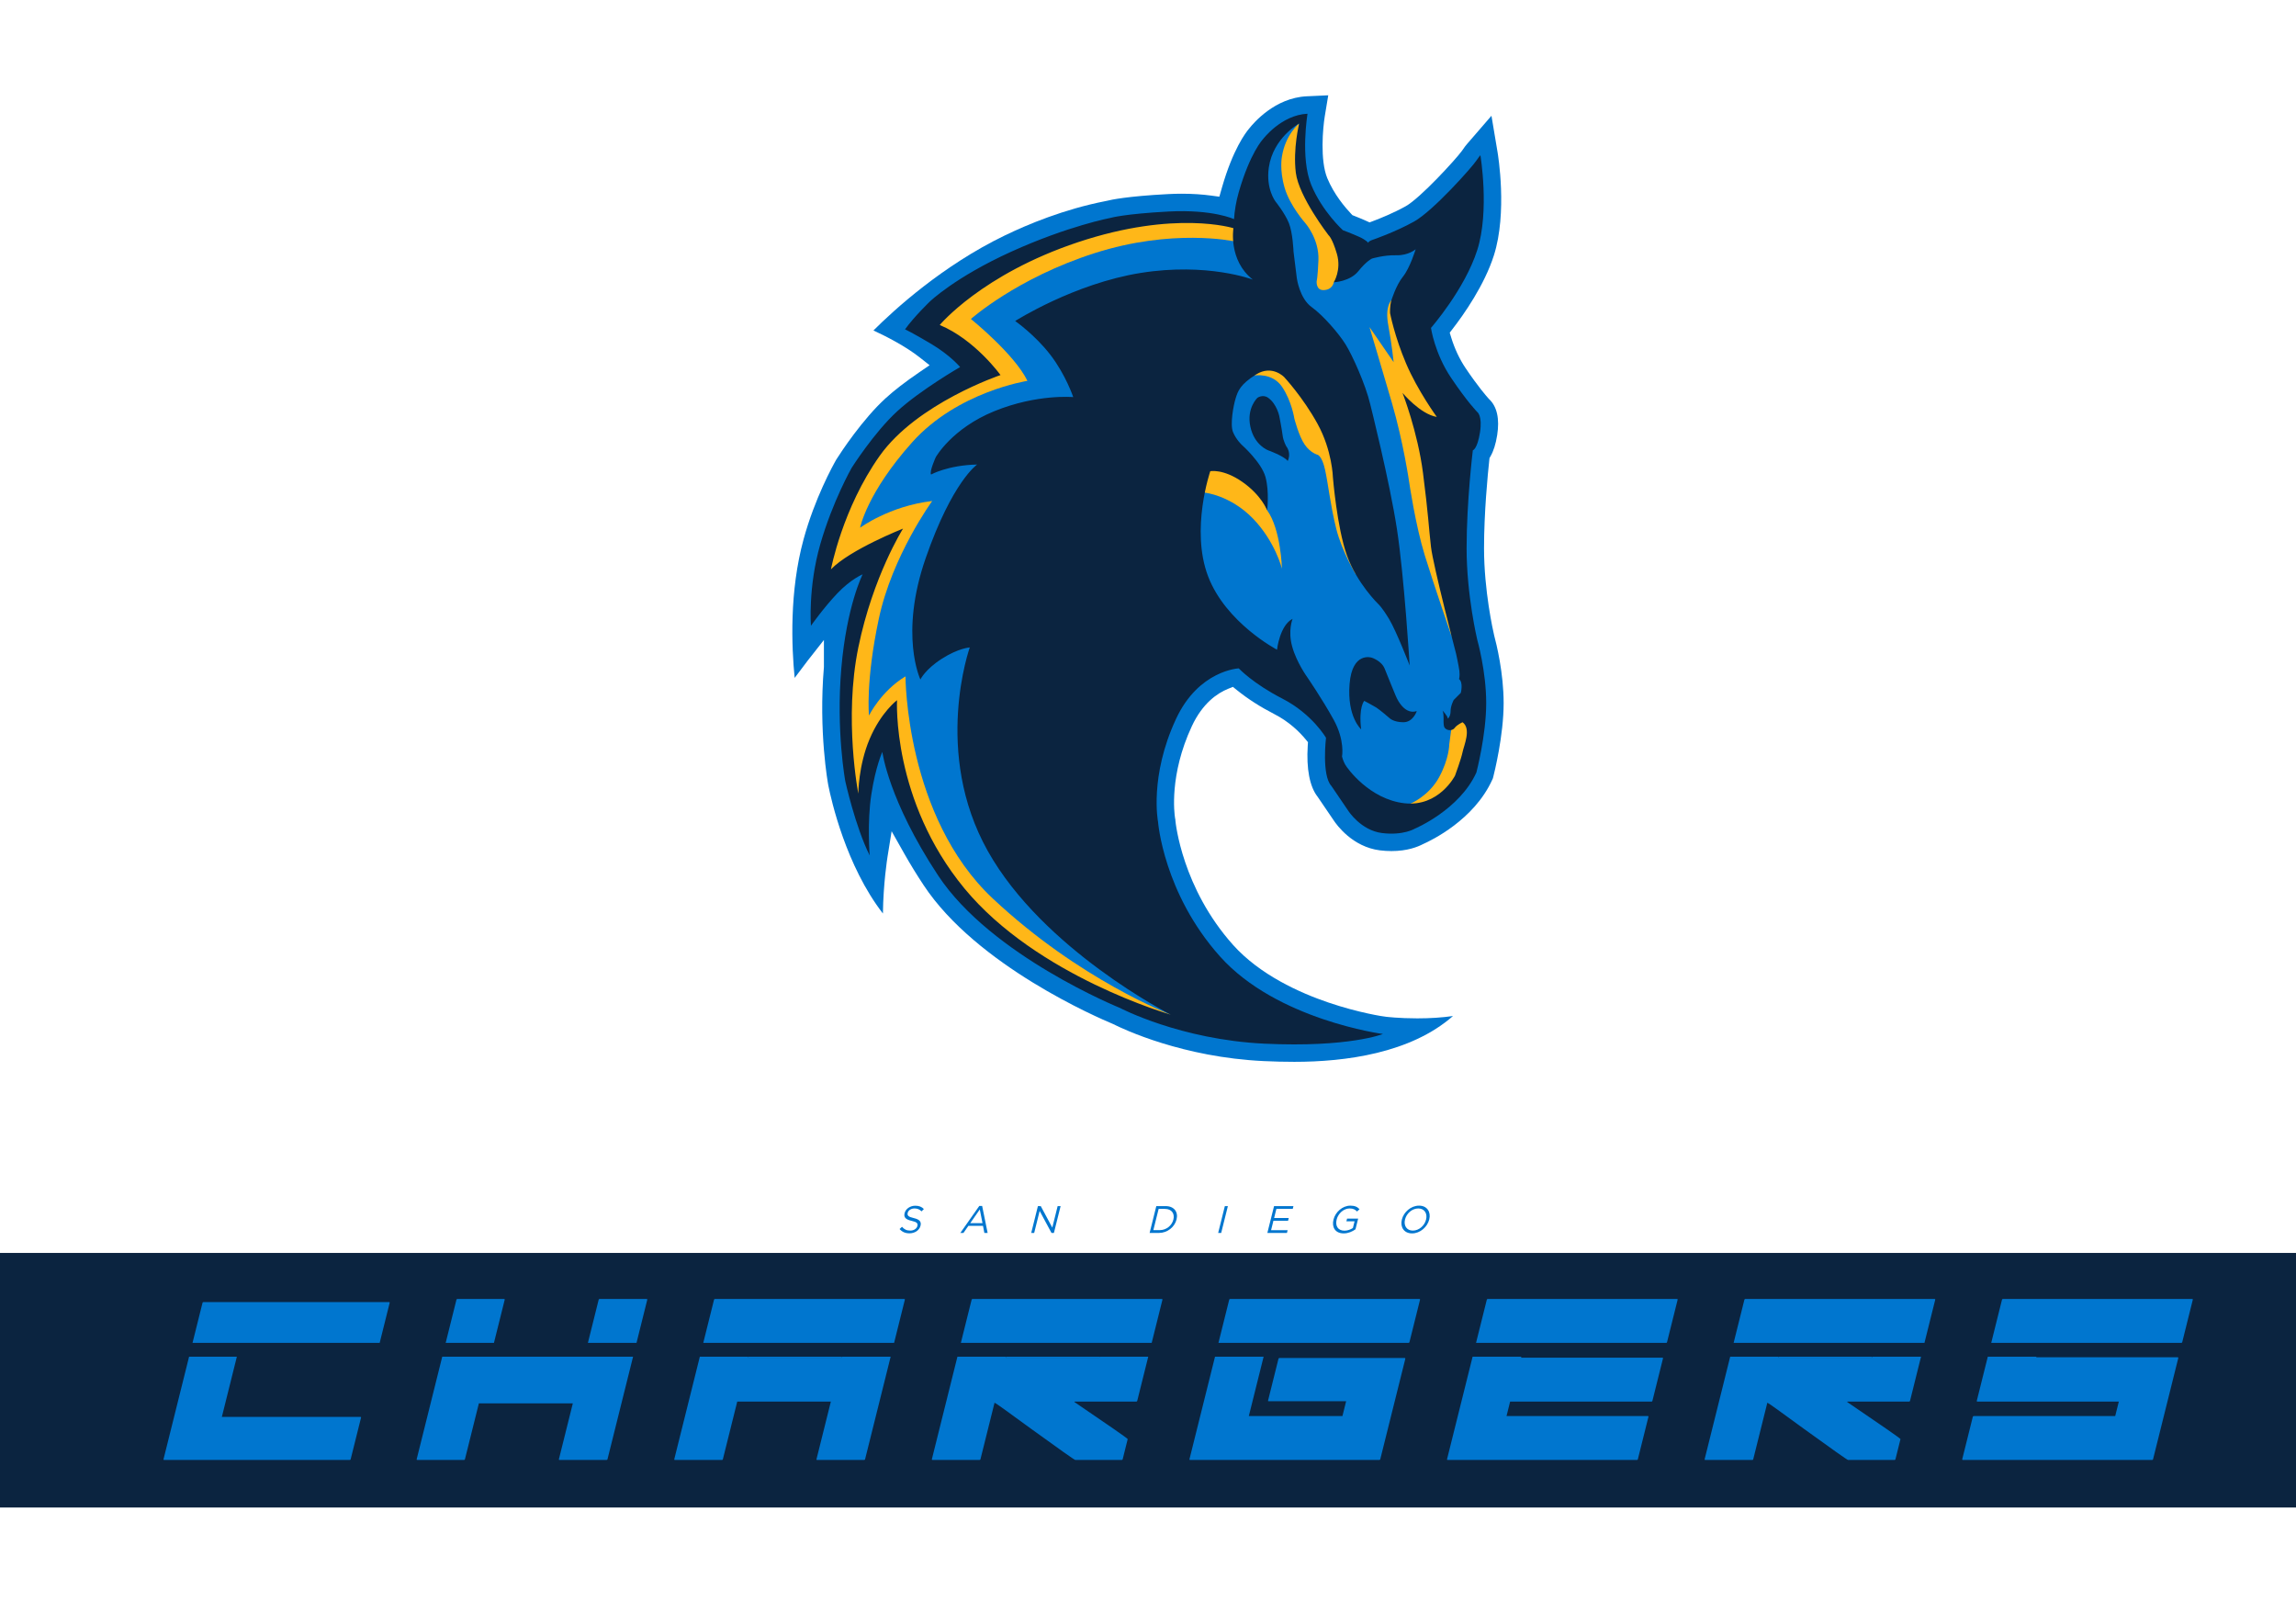 <?xml version="1.0" encoding="utf-8"?>
<!-- Generator: Adobe Illustrator 16.0.0, SVG Export Plug-In . SVG Version: 6.00 Build 0)  -->
<!DOCTYPE svg PUBLIC "-//W3C//DTD SVG 1.1//EN" "http://www.w3.org/Graphics/SVG/1.1/DTD/svg11.dtd">
<svg version="1.1" xmlns="http://www.w3.org/2000/svg" xmlns:xlink="http://www.w3.org/1999/xlink" x="0px" y="0px"
	 width="841.89px" height="595.28px" viewBox="0 0 841.89 595.28" enable-background="new 0 0 841.89 595.28" xml:space="preserve">
<g id="Layer_1">
	<rect fill="#FFFFFF" width="841.89" height="595.28"/>
	<g>
		<g>
			<g>
				<g>
					<path fill="#0076CF" d="M329.857,450.58l0.892-0.815c0.794,0.928,1.663,1.391,3.026,1.391c1.32,0,2.367-0.702,2.609-1.672
						l0.007-0.028c0.228-0.913-0.135-1.433-2.093-1.868c-2.14-0.492-2.997-1.223-2.595-2.838l0.007-0.028
						c0.385-1.546,2.033-2.684,3.901-2.684c1.434,0,2.358,0.407,3.156,1.208l-0.86,0.857c-0.728-0.745-1.561-1.067-2.572-1.067
						c-1.279,0-2.269,0.702-2.489,1.587l-0.007,0.028c-0.231,0.928,0.145,1.447,2.193,1.911c2.073,0.478,2.885,1.278,2.51,2.782
						l-0.007,0.027c-0.42,1.687-2.099,2.782-4.053,2.782C331.924,452.153,330.775,451.634,329.857,450.58z"/>
					<path fill="#0076CF" d="M359.087,442.107h1.04l2.013,9.905h-1.194l-0.505-2.599h-5.354l-1.813,2.599h-1.139L359.087,442.107z
						 M360.254,448.416l-0.983-5.017l-3.5,5.017H360.254z"/>
					<path fill="#0076CF" d="M380.579,442.177h1.04l4.231,7.883l1.966-7.883h1.082l-2.452,9.836h-0.886l-4.341-8.064l-2.011,8.064
						h-1.082L380.579,442.177z"/>
					<path fill="#0076CF" d="M423.992,442.177h3.414c3.092,0,4.699,2.122,4.008,4.891l-0.006,0.027
						c-0.689,2.769-3.361,4.918-6.453,4.918h-3.416L423.992,442.177z M425.211,450.987c2.486,0,4.494-1.687,5.037-3.864l0.008-0.028
						c0.543-2.177-0.617-3.892-3.105-3.892h-2.305l-1.939,7.784H425.211z"/>
					<path fill="#0076CF" d="M449.125,442.177h1.111l-2.453,9.836h-1.109L449.125,442.177z"/>
					<path fill="#0076CF" d="M467.166,442.177h7.111l-0.252,1.013h-6l-0.838,3.357h5.367l-0.252,1.012h-5.367l-0.859,3.442h6.07
						l-0.252,1.012h-7.18L467.166,442.177z"/>
					<path fill="#0076CF" d="M488.961,447.123l0.006-0.028c0.674-2.697,3.25-5.086,6.201-5.086c1.658,0,2.564,0.479,3.342,1.307
						l-0.926,0.843c-0.594-0.66-1.322-1.123-2.715-1.123c-2.178,0-4.195,1.84-4.742,4.032l-0.008,0.027
						c-0.584,2.347,0.484,4.089,2.875,4.089c1.123,0,2.271-0.436,3.084-0.983l0.609-2.444h-2.994l0.248-0.998h4.062l-0.979,3.92
						c-1.115,0.814-2.664,1.504-4.322,1.504C489.611,452.182,488.26,449.933,488.961,447.123z"/>
					<path fill="#0076CF" d="M514.025,447.123l0.006-0.028c0.678-2.712,3.307-5.086,6.299-5.086c2.994,0,4.418,2.347,3.742,5.059
						l-0.008,0.027c-0.676,2.712-3.305,5.087-6.297,5.087C514.773,452.182,513.35,449.835,514.025,447.123z M522.906,447.123
						l0.006-0.028c0.559-2.234-0.617-4.06-2.865-4.06s-4.299,1.798-4.855,4.032l-0.008,0.027c-0.557,2.234,0.619,4.061,2.867,4.061
						S522.35,449.356,522.906,447.123z"/>
				</g>
			</g>
		</g>
	</g>
	<rect y="459.346" fill="#0B2440" width="841.89" height="93.333"/>
</g>
<g id="Layer_3">
	<g>
		<polygon fill="#0076CF" points="652.155,497.745 686.44,497.745 686.527,497.396 652.242,497.396 		"/>
		<polygon fill="#0076CF" points="274.344,497.745 308.67,497.745 308.757,497.396 274.431,497.396 		"/>
		<polygon fill="#0076CF" points="368.795,497.745 403.08,497.745 403.167,497.396 368.882,497.396 		"/>
		<path fill="#0076CF" d="M237.345,476.466c0.033-0.137-0.043-0.22-0.229-0.247H219.83c-0.135,0-0.238,0.083-0.307,0.247
			l-3.952,15.846h17.823L237.345,476.466z"/>
		<path fill="#0076CF" d="M185.072,476.466c0.035-0.137-0.041-0.22-0.227-0.247h-17.121c-0.166,0-0.281,0.083-0.35,0.247
			l-3.951,15.846h17.698L185.072,476.466z"/>
		<path fill="#0076CF" d="M152.781,534.993c-0.041,0.165,0.035,0.247,0.227,0.247h17.123c0.191,0,0.309-0.082,0.35-0.247
			l5.109-20.496h34.451l-5.111,20.496c-0.041,0.165,0.021,0.247,0.186,0.247h17.287c0.191,0,0.309-0.082,0.35-0.247l9.375-37.597
			h-69.97L152.781,534.993z"/>
		<path fill="#0076CF" d="M310.025,492.312h17.822l3.951-15.846c0.033-0.137-0.041-0.22-0.229-0.247h-69.393
			c-0.164,0-0.281,0.083-0.35,0.247l-3.951,15.846h17.822H310.025z"/>
		<path fill="#0076CF" d="M308.67,497.745h-34.326l0.087-0.349h-17.822l-9.375,37.597c-0.041,0.165,0.035,0.247,0.227,0.247h17.287
			c0.166,0,0.268-0.082,0.309-0.247l5.275-21.155h34.326l-5.275,21.155c-0.041,0.165,0.021,0.247,0.186,0.247h17.287
			c0.193,0,0.309-0.082,0.35-0.247l9.375-37.597h-17.823L308.67,497.745z"/>
		<path fill="#0076CF" d="M403.08,497.745h-34.285l0.087-0.349h-17.82l-9.373,37.597c-0.041,0.165,0.033,0.247,0.225,0.247H359.2
			c0.166,0,0.268-0.082,0.309-0.247l5.171-20.744c0.385,0.11,4.822,3.279,13.31,9.508c10.577,7.656,16.002,11.483,16.278,11.483
			h17.039c0.191,0,0.309-0.082,0.35-0.247l1.848-7.408c-0.378-0.467-6.891-4.994-19.539-13.582l0.041-0.165h22.637
			c0.191,0,0.309-0.082,0.35-0.247l4.038-16.194h-17.863L403.08,497.745z"/>
		<path fill="#0076CF" d="M404.436,492.312h17.863l3.951-15.846c0.033-0.137-0.043-0.22-0.227-0.247h-69.394
			c-0.164,0-0.281,0.083-0.35,0.247l-3.951,15.846h17.821H404.436z"/>
		<path fill="#0076CF" d="M436.14,534.993c-0.041,0.165,0.033,0.247,0.227,0.247h69.393c0.193,0,0.309-0.082,0.35-0.247
			l9.186-36.837c0.041-0.165-0.031-0.261-0.217-0.288h-45.975c-0.137,0-0.244,0.096-0.318,0.288l-3.818,15.312
			c-0.041,0.164,0.021,0.246,0.186,0.246h28.441l-1.354,5.434h-34.327l5.424-21.751h-17.822L436.14,534.993z"/>
		<path fill="#0076CF" d="M516.462,492.312c0.193,0,0.309-0.082,0.35-0.246l3.891-15.6c0.033-0.137-0.041-0.22-0.227-0.247h-69.395
			c-0.164,0-0.281,0.083-0.35,0.247l-3.95,15.846h17.821H516.462z"/>
		<path fill="#0076CF" d="M530.591,534.993c-0.041,0.165,0.035,0.247,0.229,0.247h69.434c0.166,0,0.268-0.082,0.309-0.247
			l3.89-15.599c0.034-0.138-0.027-0.22-0.186-0.247h-51.86l1.324-5.31h51.859c0.166,0,0.268-0.082,0.309-0.247l3.891-15.6
			c0.033-0.137-0.027-0.219-0.186-0.246h-51.861l0.087-0.349h-17.862L530.591,534.993z"/>
		<path fill="#0076CF" d="M610.956,492.312c0.166,0,0.268-0.082,0.309-0.246l3.891-15.6c0.033-0.137-0.027-0.22-0.186-0.247h-69.436
			c-0.164,0-0.281,0.083-0.35,0.247l-3.951,15.846h17.863H610.956z"/>
		<path fill="#0076CF" d="M686.44,497.745h-34.285l0.087-0.349h-17.823l-9.373,37.597c-0.041,0.165,0.033,0.247,0.227,0.247h17.287
			c0.164,0,0.268-0.082,0.309-0.247l5.172-20.744c0.383,0.11,4.82,3.279,13.311,9.508c10.576,7.656,16.002,11.483,16.275,11.483
			h17.039c0.193,0,0.311-0.082,0.352-0.247l1.847-7.408c-0.378-0.467-6.892-4.994-19.54-13.582l0.041-0.165h22.637
			c0.193,0,0.311-0.082,0.352-0.247l4.037-16.194h-17.862L686.44,497.745z"/>
		<path fill="#0076CF" d="M687.794,492.312h17.864l3.95-15.846c0.035-0.137-0.041-0.22-0.227-0.247h-69.393
			c-0.166,0-0.283,0.083-0.352,0.247l-3.95,15.846h17.821H687.794z"/>
		<path fill="#0076CF" d="M803.835,476.219H734.44c-0.164,0-0.281,0.083-0.35,0.247l-3.95,15.846h17.821H759h40.823
			c0.191,0,0.309-0.082,0.35-0.246l3.889-15.6C804.097,476.329,804.021,476.246,803.835,476.219z"/>
		<path fill="#0076CF" d="M724.835,513.591c-0.041,0.165,0.035,0.247,0.227,0.247h51.861l-1.324,5.31h-51.861
			c-0.164,0-0.281,0.082-0.35,0.247l-3.889,15.599c-0.041,0.165,0.035,0.247,0.227,0.247h69.395c0.191,0,0.309-0.082,0.35-0.247
			l9.256-37.125c0.041-0.164-0.031-0.261-0.217-0.288h-51.861l0.046-0.184h-17.821L724.835,513.591z"/>
		<path fill="#0076CF" d="M59.955,534.997c-0.041,0.162,0.034,0.243,0.222,0.243h68.099c0.16,0,0.262-0.081,0.302-0.243
			l3.815-15.298c0.033-0.136-0.027-0.216-0.182-0.242H81.35l5.5-22.061H69.33L59.955,534.997z"/>
		<path fill="#0076CF" d="M142.891,477.597c0.034-0.135-0.027-0.215-0.182-0.242H74.61c-0.162,0-0.276,0.08-0.343,0.242
			l-3.669,14.715h68.624L142.891,477.597z"/>
	</g>
	<g>
		<path fill="#0076CF" d="M474.62,389.284c-3.603,0-7.398-0.086-11.271-0.273c-29.608-1.4-51.226-11.582-55.258-13.607
			c-5.249-2.191-49.928-21.342-69.451-50.936c-2.511-3.795-4.879-7.654-7.042-11.477l-4.66-8.24l-1.504,9.346
			c-0.078,0.49-1.55,9.773-1.692,20.811c-13.564-17.508-18.953-41.652-19.989-46.842l-0.089-0.48
			c-0.037-0.188-3.567-19.31-1.552-43.051v-9.904l-5.944,7.563l-4.783,6.337c-1.15-11.555-1.943-31.734,3.261-50.783
			c4.097-15.021,10.727-27.029,12.016-29.283c1.726-2.725,9.6-14.724,18.067-22.451c3.121-2.862,7.293-6.077,12.41-9.566
			l3.731-2.547l-3.544-2.798c-5.332-4.212-12.481-7.838-17.051-9.945c7.618-7.604,25.318-23.778,48.062-34.784
			c8.521-4.129,21.854-9.671,36.999-12.639l0.57-0.119c1.479-0.379,7.462-1.673,22.293-2.451c1.756-0.101,3.494-0.142,5.176-0.142
			c3.806,0,7.468,0.238,10.883,0.704l2.854,0.389l0.986-3.461c3.988-13.873,8.634-20.005,9.965-21.551
			c1.55-1.971,9.396-11.258,21.084-11.797l7.893-0.366l-1.29,7.801c-0.658,4.038-1.778,15.954,0.938,22.575
			c2.455,5.926,6.512,10.709,8.711,13.032l0.503,0.535l0.694,0.274c1.227,0.48,2.854,1.143,4.35,1.815l1.248,0.562l1.28-0.485
			c2.57-0.965,7.526-2.958,11.935-5.418c5.433-3.036,18.318-17.161,20.518-20.147c0.892-1.362,1.778-2.428,2.044-2.734l8.916-10.306
			l2.245,13.407c0.151,0.896,3.645,22.044-1.344,37.751c-3.499,10.97-10.998,21.624-15.158,27.001l-1.048,1.358l0.499,1.642
			c1.262,4.134,3.091,8.048,5.286,11.313c4.682,6.946,7.75,10.425,8.577,11.331c3.004,2.766,3.983,7.297,3.037,13.311
			c-0.512,3.229-1.34,5.844-2.461,7.773l-0.347,0.608l-0.078,0.7c-0.58,5.387-1.93,19.315-1.93,32.342
			c0,15.583,3.324,30.321,3.708,31.954c0.837,3.109,3.48,13.763,3.48,24.833c0,11.898-3.416,25.534-3.8,27.048l-0.146,0.548
			l-0.225,0.498c-6.657,14.716-22.323,22.246-25.4,23.604c-1.947,1.014-5.752,2.551-11.568,2.551c-1.381,0-2.817-0.092-4.234-0.264
			c-10.051-1.258-15.867-9.361-16.928-10.975l-5.917-8.689c-2.912-3.704-4.143-10.27-3.612-18.684l0.086-1.308l-0.836-1.015
			c-2.199-2.666-5.977-6.443-11.468-9.264c-5.112-2.616-9.722-5.569-13.7-8.775l-1.527-1.226l-1.807,0.736
			c-3.867,1.573-9.31,5.231-13.255,13.704c-8.331,17.897-6.396,32.068-6.146,33.627l0.128,0.691l-0.005,0.205
			c0.096,1.057,2.528,24.824,21.148,45.639c9.841,10.984,24.44,17.551,34.957,21.121c11.23,3.818,20.417,5.182,21.103,5.217
			c-0.031,0.006,4.829,0.59,11.487,0.59c4.75,0,9.126-0.287,13.095-0.859C517.2,386.179,493.189,389.284,474.62,389.284z"/>
		<g>
			<path fill="#FFB718" d="M441.771,180.609c0,0,9.354,0.956,17.604,9.438c8.23,8.482,10.681,18.437,10.681,18.437
				s-0.347-14.344-5.423-21.418l-5.258-11.696l-19.991-7.508l0.886,9.95L441.771,180.609z"/>
			<path fill="#FFB718" d="M459.979,137.664c0,0,6.493-1.134,10.078,4.088c3.586,5.222,4.563,11.747,4.563,11.747
				s1.637,6.37,3.759,9.461c2.122,3.1,4.729,3.758,4.729,3.758s1.637,0.329,2.771,5.542c1.152,5.222,1.966,13.06,4.079,21.542
				c2.121,8.482,7.233,16.863,7.233,16.863l-2.46-20.293l-7.38-37.363l-11.258-18.112l-13.544-7.339L459.979,137.664z"/>
			<path fill="#FFB718" d="M510.195,110.1c0,0-2.451,2.118-1.143,9.136c1.308,7.015,1.966,13.544,1.966,13.544l-8.861-12.867
				c0,0,3.96,13.197,8.203,27.71c4.243,14.527,6.364,29.21,6.364,29.21s2.277,15.661,5.707,26.759
				c3.43,11.093,9.904,29.914,9.904,29.914l-3.375-31.542l-3.43-43.083l4.894-1.774l1.911-11.893l-15.775-19.941L510.195,110.1z"/>
			<path fill="#FFB718" d="M540.539,274.896l-8.203,16.315l-12.018,6.009l-3.082-2.616c0,0,6.658-2.744,10.417-9.593
				c3.75-6.859,3.75-12.072,3.75-12.072l0.933-7.019l4.453-4.248L540.539,274.896z"/>
			<path fill="#FFB718" d="M476.377,45.242c0,0-5.058,4.088-6.32,12.154c0,0-0.979,4.729,0.979,11.422
				c1.956,6.685,7.553,12.931,7.553,12.931s5.177,5.835,4.847,13.659c-0.265,6.525-0.648,7.668-0.648,7.668
				s-0.329,3.283,2.441,3.278c3.43-0.014,3.841-2.867,3.841-2.867l4.811-5.469l-4.892-14.843l-11.433-15.505l-1.463-14.354
				L476.377,45.242z"/>
			<path fill="#FFB718" d="M452.179,88.421c0,0-22.269-4.76-50.809,4.385c-28.561,9.136-45.36,24.143-45.36,24.143
				s15.986,12.886,20.723,22.68c0,0-25.616,3.915-42.26,22.521c-16.645,18.597-19.096,31.327-19.096,31.327
				s10.783-7.993,26.439-9.794c0,0-14.687,20.12-19.58,43.184c-4.902,23.064-3.594,35.461-3.594,35.461s4.398-8.976,13.379-14.354
				c0,0,0,51.396,31.981,81.415s65.267,42.594,65.267,42.594l1.627,2.771l-23.985-8.816l-25.615-14.027l-20.888-15.832
				l-15.172-17.617l-14.687-29.05l-6.036-20.39l-4.244,10.11l-3.091,15.474h-3.1l-2.451-8.779l-1.308-25.781l2.442-29.073
				l7.508-27.216l-19.25,12.401l5.222-24.481l8.158-18.602l18.766-22.351l25.78-15.657l-21.052-15.346l17.458-16.479l30.838-15.007
				l38.674-8.158h18.6l11.258,2.611L452.179,88.421z"/>
		</g>
		<g>
			<path fill="#0B2440" d="M541.682,234.584c0,0-3.913-16.311-3.913-33.604c0-17.298,2.285-35.895,2.285-35.895
				s1.628-0.333,2.616-6.525c0.97-6.2-0.988-7.508-0.988-7.508s-3.584-3.594-9.62-12.565c-6.036-8.972-7.353-18.272-7.353-18.272
				s12.409-14.193,16.973-28.561c4.573-14.349,1.144-34.751,1.144-34.751s-0.86,1.006-1.472,1.966
				c-1.363,2.167-15.812,18.437-22.836,22.351c-7.023,3.914-15.172,6.689-15.172,6.689s-1.628,0.49-1.628,1.139
				c0,0-0.622-0.978-3.311-2.204c-2.697-1.221-5.999-2.446-5.999-2.446s-7.582-6.854-11.615-16.64
				c-4.051-9.79-1.353-26.063-1.353-26.063c-9.713,0.448-16.407,9.419-16.407,9.419s-4.646,4.897-8.807,19.337
				c-1.015,3.535-1.536,6.868-1.737,9.891c0,0-7.683-3.648-23.951-2.798c-16.277,0.86-21.297,2.328-21.297,2.328
				s-15.538,2.936-36.352,12.359c-20.796,9.424-29.969,18.354-29.969,18.354s-5.633,5.387-9.062,10.161c0,0,2.697,1.225,9.666,5.382
				c6.978,4.161,10.526,8.445,10.526,8.445s-14.44,8.322-23,16.151c-8.569,7.837-16.772,20.805-16.772,20.805
				s-6.978,12.236-11.505,28.021c-4.527,15.793-3.42,29.863-3.42,29.863s4.655-6.607,9.667-11.871
				c5.012-5.263,9.292-6.978,9.292-6.978s-5.862,11.5-7.828,34.519c-1.958,22.996,1.472,41.355,1.472,41.355
				s3.667,16.644,8.935,27.17c0,0-0.979-12.117,0.613-22.397c1.582-10.279,4.033-15.547,4.033-15.547s2.195,17.632,20.44,45.288
				c19.461,29.488,66.696,48.578,66.696,48.578s22.019,11.625,52.985,13.096c30.957,1.469,43.439-3.547,43.439-3.547
				s-38.913-5.141-59.718-28.393c-20.806-23.25-22.76-49.442-22.76-49.442s-3.247-16.553,6.608-37.692
				c8.323-17.865,23.001-18.519,23.001-18.519s5.168,5.546,15.995,11.098c10.947,5.615,15.995,14.358,15.995,14.358
				s-1.637,13.708,1.948,17.618l6.2,9.114c0,0,4.572,7.207,12.4,8.185c7.838,0.979,12.081-1.637,12.081-1.637
				s16.306-6.851,22.507-20.55c0,0,3.603-13.708,3.603-25.452C544.956,246.016,541.682,234.584,541.682,234.584z M418.252,100.063
				c-24.473,3.914-46.01,17.623-46.01,17.623s7.344,5.135,12.968,12.479c5.625,7.343,8.322,15.419,8.322,15.419
				s-13.215-1.226-28.881,5.14c-15.656,6.36-21.528,16.891-21.528,16.891s-2.451,5.386-1.719,6.355c0,0,6.118-3.42,16.892-3.663
				c0,0-9.063,6.119-18.849,34.263c-9.794,28.145-1.957,44.547-1.957,44.547s1.71-3.677,7.828-7.587
				c6.119-3.922,10.279-4.165,10.279-4.165s-13.708,38.428,6.612,74.652c20.311,36.225,67.06,59.965,67.06,59.965
				s-48.952-13.955-75.628-46.256c-26.677-32.31-24.72-69.023-24.72-69.023s-5.881,4.404-10.032,14.193
				c-4.161,9.79-4.161,20.069-4.161,20.069s-5.387-27.413,0-53.6c5.377-26.183,16.397-43.563,16.397-43.563
				s-19.442,7.668-26.429,14.925c0,0,4.161-22.264,17.86-41.597c13.708-19.342,44.309-29.622,44.309-29.622
				s-9.31-12.968-22.278-18.354c0,0,15.419-18.601,50.665-30.348c35.718-11.911,57.018-5.144,57.018-5.144
				s-1.957,11.747,7.106,18.848C459.376,102.509,442.731,96.145,418.252,100.063z M536.296,275.711
				c-0.485,2.441-2.771,8.642-2.771,8.642s-5.872,11.596-18.603,10.124c-12.721-1.468-20.878-12.726-21.691-14.198
				c-0.823-1.468-1.144-2.936-1.144-2.936s1.144-5.88-3.1-13.549c-4.244-7.664-9.631-15.5-9.631-15.5s-3.914-5.378-5.542-11.253
				c-1.646-5.875,0.156-10.174,0.156-10.174c-4.729,2.387-5.717,11.322-5.717,11.322s-18.756-9.794-25.286-26.933
				c-6.521-17.129,0.813-38.501,0.813-38.501s4.737-0.979,11.752,3.914c7.015,4.897,9.1,10.398,9.1,10.398s0.859-6.804-0.612-12.19
				c-1.473-5.387-8.652-11.751-8.652-11.751s-2.121-1.958-3.255-4.728c-1.144-2.78,0.155-9.795,0.979-12.401
				c0.814-2.611,1.628-5.057,7.508-8.733c5.871-3.667,10.271,0.983,10.271,0.983s6.858,7.339,12.236,17.129
				c5.387,9.79,5.633,19.58,5.633,19.58s1.473,18.359,5.14,28.638c3.668,10.279,11.505,17.865,11.505,17.865
				s1.226,0.979,3.914,5.409c2.688,4.427,7.591,17.106,7.591,17.106s-1.967-32.306-4.655-49.924
				c-2.688-17.623-9.785-45.772-9.785-45.772c-1.72-7.339-6.611-18.112-9.062-22.026c-2.442-3.915-8.076-10.526-12.483-13.709
				c-4.398-3.183-5.387-10.521-5.387-10.521l-1.216-9.79c0,0-0.247-6.854-1.711-10.48c-1.473-3.63-4.893-7.874-4.893-7.874
				s-3.594-4.637-2.451-12.483c1.583-10.892,11.131-16.15,11.131-16.15s-2.323,9.3-1.226,18.107
				c1.105,8.812,11.998,22.886,11.998,22.886s1.345,0.974,3.063,6.854c1.711,5.872-1.144,10.398-1.144,10.398
				s5.908-0.247,8.973-4.038c3.054-3.795,5.011-4.65,5.011-4.65s4.408-1.349,8.935-1.221c4.527,0.114,7.106-2.208,7.106-2.208
				s-2.085,6.854-4.655,10.042c-2.569,3.178-4.243,8.688-4.243,8.688c-0.649,2.118-0.484,4.728-0.484,4.728
				s1.628,8.487,5.871,18.437c4.243,9.959,11.258,19.58,11.258,19.58c-6.036-0.979-12.566-8.807-12.566-8.807
				s5.552,14.193,7.509,29.37c1.957,15.172,2.112,20.069,2.927,27.083c0.822,7.015,9.182,39.078,9.182,39.078
				s0.987,4.403,1.225,6.365c0.238,1.957-0.118,3.018-0.118,3.018c1.637,1.303,0.649,5.052,0.649,5.052l-2.606,2.616
				c0,0-1.143,2.117-1.143,4.079c0,1.958-0.979,2.776-0.979,2.776c-0.165-1.138-1.958-2.936-1.958-2.936
				c0.649,1.628,0.165,3.75,0.484,5.542c0.33,1.797,2.936,2.122,3.915,0.818c0.979-1.303,2.936-2.117,2.936-2.117
				C539.57,267.224,536.789,273.264,536.296,275.711z"/>
			<path fill="#0B2440" d="M499.103,267.388c0,0-5.223-4.563-4.244-16.644c0.979-12.072,8.158-9.621,8.158-9.621
				s3.594,1.134,4.728,4.07c1.152,2.945,3.924,9.639,3.924,9.639s2.771,7.495,7.828,5.867c0,0-1.308,4.083-4.893,4.083
				s-5.058-1.473-5.058-1.473s-3.594-3.1-4.893-3.918c-1.308-0.81-4.417-2.442-4.417-2.442S498.123,259.231,499.103,267.388z"/>
			<path fill="#0B2440" d="M461.086,145.831c0,0-4.079,3.758-2.606,10.604c1.472,6.854,6.521,8.651,6.521,8.651
				s5.871,2.117,7.17,3.918c0,0,0.658-1.143,0.493-2.775c-0.155-1.637-0.979-2.533-0.979-2.533s-1.134-1.953-1.381-4.074
				s-1.226-7.102-1.226-7.102s-0.923-4.454-4.078-6.689C463.033,144.449,461.086,145.831,461.086,145.831z"/>
		</g>
	</g>
	<g>
	</g>
</g>
</svg>
